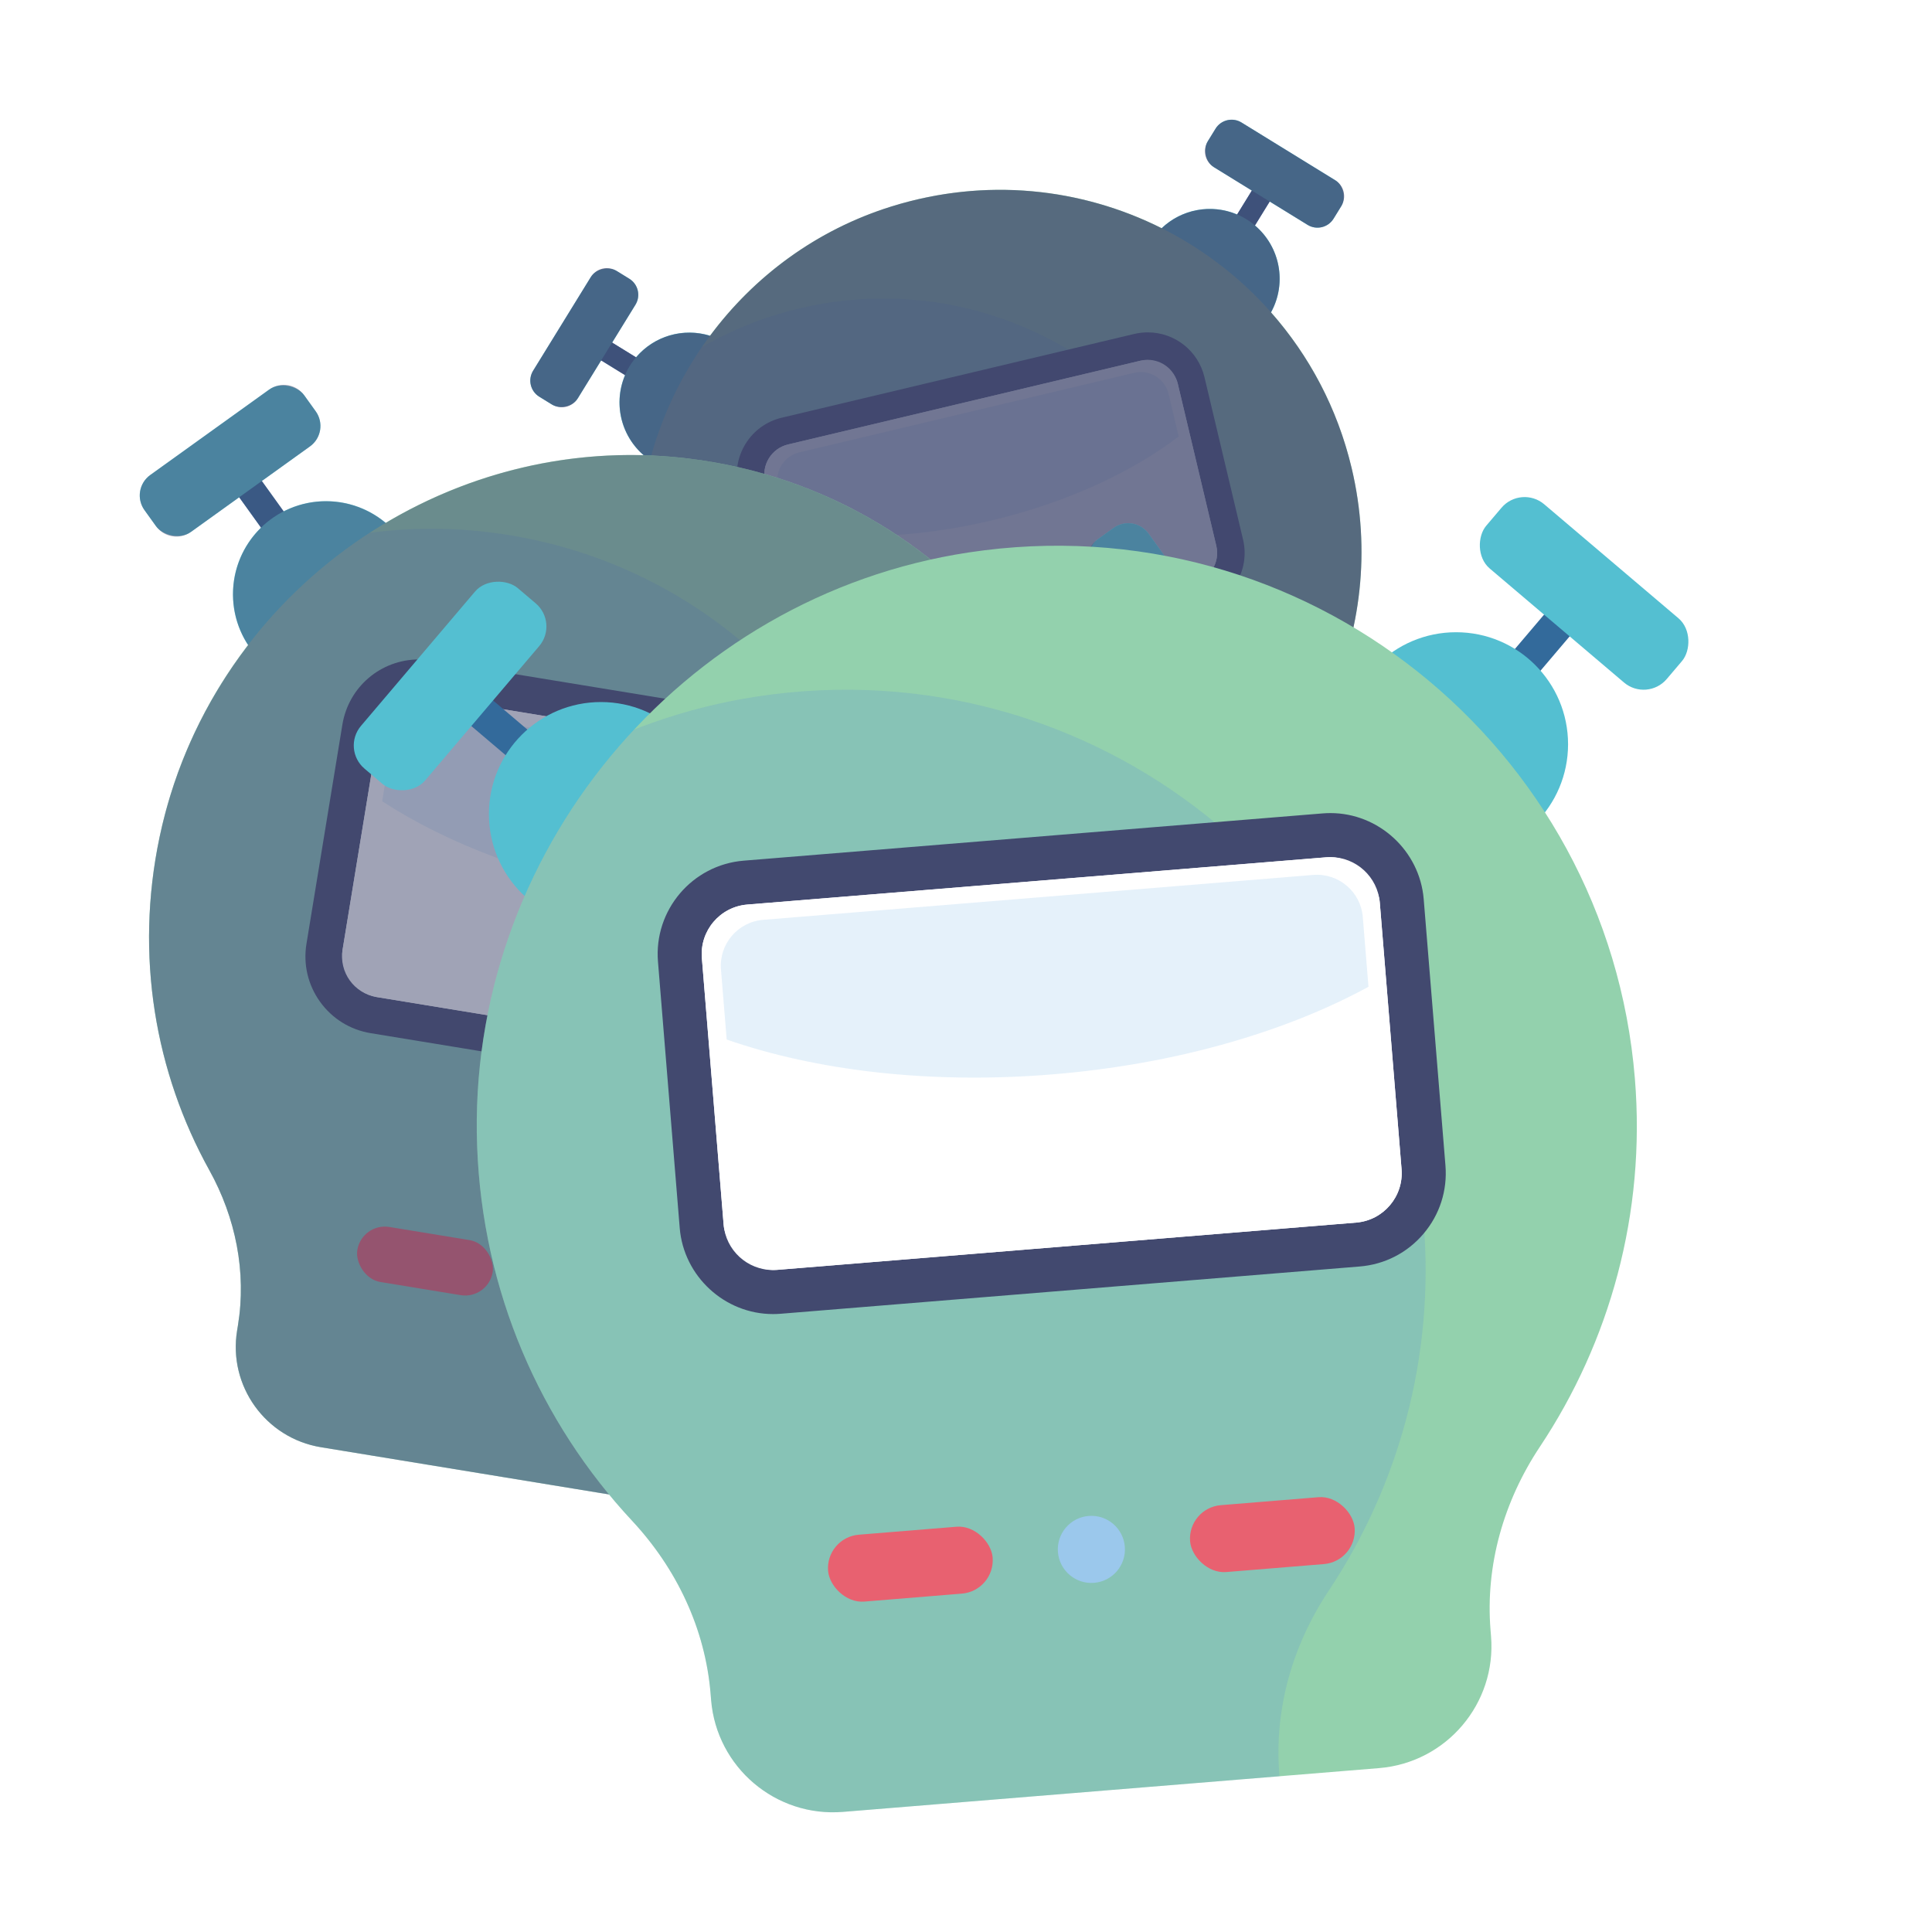 <?xml version="1.0" encoding="UTF-8"?>
<svg xmlns="http://www.w3.org/2000/svg" width="150" height="150" xmlns:xlink="http://www.w3.org/1999/xlink" viewBox="0 0 150 150">
  <defs>
    <filter id="b" data-name="drop-shadow-2" x="-3.892" y="9.295" width="139.043" height="142.59" filterUnits="userSpaceOnUse">
      <feOffset dx="-4" dy="0"/>
      <feGaussianBlur result="c" stdDeviation="0"/>
      <feFlood flood-color="#42496f" flood-opacity="1"/>
      <feComposite in2="c" operator="in"/>
      <feComposite in="SourceGraphic"/>
    </filter>
    <clipPath id="d">
      <path d="M108.937,36.333c-3.738-15.729-20.029-25.194-35.732-20.301-13.499,4.207-21.824,18.121-19.18,32.01,1.323,6.952,5.066,12.769,10.161,16.796,2.479,1.96,4.293,4.634,5.024,7.708l.068.285c.756,3.182,3.949,5.149,7.131,4.393l25.336-6.021c3.182-.756,5.149-3.949,4.393-7.131l-.068-.285c-.731-3.074-.312-6.279,1.02-9.145,2.569-5.525,3.366-11.922,1.848-18.31Z" fill="none"/>
    </clipPath>
    <clipPath id="e">
      <path d="M89.91,78.797c3.483-21.256-11.684-41.26-33.502-43.309-18.755-1.761-36.137,11.069-40.019,29.502-1.943,9.226-.33,18.299,3.865,25.867,2.041,3.682,2.898,7.902,2.218,12.056l-.063.386c-.705,4.301,2.21,8.358,6.511,9.063l34.239,5.611c4.301.705,8.358-2.21,9.063-6.511l.063-.386c.681-4.155,2.841-7.88,5.95-10.719,5.996-5.473,10.261-12.928,11.676-21.561Z" fill="none"/>
    </clipPath>
    <clipPath id="f">
      <path d="M130.932,83.74c-2.11-25.84-25.64-44.798-51.719-40.849-22.419,3.394-38.992,23.432-38.169,46.092.412,11.341,4.934,21.47,12.033,29.091,3.454,3.708,5.682,8.387,6.094,13.438l.038.469c.427,5.228,5.011,9.12,10.239,8.693l41.623-3.398c5.228-.427,9.12-5.011,8.693-10.239l-.038-.469c-.412-5.051,1.028-10.03,3.835-14.249,5.412-8.136,8.228-18.083,7.371-28.578Z" fill="none"/>
    </clipPath>
  </defs>
  <g isolation="isolate">
    <g id="a" data-name="Calque 6">
      <g filter="url(#b)">
        <g>
          <g>
            <g>
              <rect x="51.517" y="25.674" width="1.625" height="4.751" transform="translate(1.003 57.893) rotate(-58.367)" fill="#336a9b"/>
              <circle cx="57.518" cy="31.245" r="5.423" fill="#54bfd1"/>
              <rect x="43.63" y="24.183" width="11.465" height="4.078" rx="1.467" ry="1.467" transform="translate(1.148 54.498) rotate(-58.367)" fill="#54bfd1"/>
            </g>
            <g>
              <rect x="100.314" y="14.078" width="1.625" height="4.751" transform="translate(178.599 83.5) rotate(-148.367)" fill="#336a9b"/>
              <circle cx="97.93" cy="21.642" r="5.423" fill="#54bfd1"/>
              <rect x="97.222" y="11.448" width="11.465" height="4.078" rx="1.467" ry="1.467" transform="translate(183.539 78.965) rotate(-148.367)" fill="#54bfd1"/>
            </g>
          </g>
          <path d="M108.937,36.333c-3.738-15.729-20.029-25.194-35.732-20.301-13.499,4.207-21.824,18.121-19.18,32.01,1.323,6.952,5.066,12.769,10.161,16.796,2.479,1.96,4.293,4.634,5.024,7.708l.068.285c.756,3.182,3.949,5.149,7.131,4.393l25.336-6.021c3.182-.756,5.149-3.949,4.393-7.131l-.068-.285c-.731-3.074-.312-6.279,1.02-9.145,2.569-5.525,3.366-11.922,1.848-18.31Z" fill="#93d1ad"/>
          <g clip-path="url(#d)">
            <path d="M99.884,44.771c-3.738-15.729-20.029-25.194-35.732-20.301-13.499,4.207-21.824,18.121-19.18,32.01,1.323,6.952,5.066,12.769,10.161,16.796,2.479,1.96,4.293,4.634,5.024,7.708l.068.285c.756,3.182,3.949,5.149,7.131,4.393l25.336-6.021c3.182-.756,5.149-3.949,4.393-7.131l-.068-.285c-.731-3.074-.312-6.279,1.02-9.145,2.569-5.525,3.366-11.922,1.848-18.31Z" fill="#6498d1" mix-blend-mode="multiply" opacity=".25"/>
          </g>
          <g>
            <rect x="73.824" y="63.253" width="7.993" height="3.249" rx="1.624" ry="1.624" transform="translate(-12.891 19.749) rotate(-13.367)" fill="#e86170"/>
            <rect x="90.932" y="59.187" width="7.993" height="3.249" rx="1.624" ry="1.624" transform="translate(-11.488 23.595) rotate(-13.367)" fill="#e86170"/>
            <path d="M86.75,64.425h0c-.873.207-1.749-.332-1.956-1.205h0c-.207-.873.332-1.749,1.205-1.956h0c.873-.207,1.749.332,1.956,1.205h0c.207.873-.332,1.749-1.205,1.956Z" fill="#9bc8ec"/>
          </g>
          <g>
            <path d="M68.73,52.901c-1.612,0-2.999-1.096-3.372-2.666l-2.992-12.591c-.214-.901-.064-1.832.421-2.62.486-.789,1.25-1.341,2.151-1.555l27.365-6.503c.264-.063.534-.095.804-.095,1.612,0,2.999,1.097,3.372,2.667l2.992,12.591c.441,1.86-.712,3.733-2.572,4.175l-27.366,6.503c-.264.062-.534.094-.803.094Z" fill="#fff"/>
            <path d="M93.108,27.937c1.087,0,2.072.743,2.334,1.847l2.992,12.591c.307,1.29-.491,2.585-1.781,2.892l-27.365,6.503c-.187.044-.373.066-.557.066-1.087,0-2.072-.743-2.334-1.847l-2.992-12.591c-.307-1.29.491-2.585,1.781-2.892l27.365-6.503c.187-.044.373-.066.557-.066M93.108,25.805c-.352,0-.706.042-1.05.123l-27.365,6.503c-1.178.28-2.177,1.002-2.812,2.033-.635,1.031-.831,2.248-.551,3.426l2.992,12.591c.488,2.052,2.301,3.486,4.409,3.486.352,0,.706-.042,1.05-.123l27.365-6.503c1.178-.28,2.177-1.002,2.812-2.033.635-1.031.831-2.248.551-3.426l-2.992-12.591c-.488-2.052-2.301-3.486-4.409-3.486h0Z" fill="#42496f"/>
          </g>
          <rect x="64.454" y="31.014" width="32.93" height="17.744" rx="2.401" ry="2.401" transform="translate(-7.029 19.789) rotate(-13.367)" fill="#fff"/>
          <path d="M94.734,30.597c-.285-1.198-1.486-1.938-2.684-1.653l-25.995,6.177c-1.198.285-1.938,1.486-1.653,2.684l.787,3.311c4.494.833,10.056.662,15.86-.722,5.798-1.382,10.834-3.736,14.468-6.503l-.783-3.295Z" fill="#9bc8ec" opacity=".25"/>
          <path d="M107.655,13.987l-7.263-4.474c-.69-.425-1.594-.21-2.019.48l-.6.973c-.425.69-.21,1.594.48,2.019l2.94,1.811-1.146,1.86c-2.001-.852-4.306-.413-5.854,1.064-6.24-3.13-13.677-3.967-20.988-1.688-5.804,1.809-10.648,5.415-14.078,10.04-2.057-.641-4.33.002-5.741,1.672l-1.86-1.146,1.811-2.94c.425-.69.21-1.594-.48-2.019l-.973-.6c-.69-.425-1.594-.21-2.019.48l-4.474,7.263c-.425.69-.21,1.594.48,2.019l.973.6c.69.425,1.594.21,2.019-.48l1.811-2.94,1.86,1.146c-1.002,2.354-.217,5.132,1.944,6.597-1.042,3.93-1.249,8.124-.451,12.317,1.323,6.951,5.066,12.769,10.161,16.796,2.479,1.96,4.293,4.634,5.024,7.708l.068.285c.756,3.182,3.949,5.149,7.131,4.393l25.336-6.021c3.182-.756,5.149-3.949,4.393-7.131l-.068-.285c-.731-3.074-.312-6.279,1.02-9.145,2.569-5.525,3.366-11.922,1.848-18.31-1.104-4.644-3.308-8.736-6.262-12.079,1.255-2.277.704-5.098-1.244-6.745l1.146-1.86,2.94,1.811c.69.425,1.594.21,2.019-.48l.6-.973c.425-.69.21-1.594-.48-2.019Z" fill="#42496f" mix-blend-mode="multiply" opacity=".75"/>
        </g>
        <g>
          <g>
            <g>
              <rect x="23.49" y="36.376" width="2.166" height="6.33" transform="translate(-18.454 21.765) rotate(-35.694)" fill="#336a9b"/>
              <circle cx="29.31" cy="46.135" r="7.225" fill="#54bfd1"/>
              <rect x="14.227" y="33.054" width="15.275" height="5.433" rx="1.955" ry="1.955" transform="translate(-16.763 19.476) rotate(-35.694)" fill="#54bfd1"/>
            </g>
            <g>
              <rect x="89.435" y="47.182" width="2.166" height="6.33" transform="translate(102.442 153.236) rotate(-125.694)" fill="#336a9b"/>
              <circle cx="83.924" cy="55.084" r="7.225" fill="#54bfd1"/>
              <rect x="86.651" y="44.922" width="15.275" height="5.433" rx="1.955" ry="1.955" transform="translate(110.613 152.009) rotate(-125.694)" fill="#54bfd1"/>
            </g>
          </g>
          <path d="M89.91,78.797c3.483-21.256-11.684-41.26-33.502-43.309-18.755-1.761-36.137,11.069-40.019,29.502-1.943,9.226-.33,18.299,3.865,25.867,2.041,3.682,2.898,7.902,2.218,12.056l-.063.386c-.705,4.301,2.21,8.358,6.511,9.063l34.239,5.611c4.301.705,8.358-2.21,9.063-6.511l.063-.386c.681-4.155,2.841-7.88,5.95-10.719,5.996-5.473,10.261-12.928,11.676-21.561Z" fill="#93d1ad"/>
          <g clip-path="url(#e)">
            <path d="M74.446,84.521c3.483-21.256-11.684-41.26-33.502-43.309-18.755-1.761-36.137,11.069-40.019,29.502-1.943,9.226-.33,18.299,3.865,25.867,2.041,3.682,2.898,7.902,2.218,12.056l-.063.386c-.705,4.301,2.21,8.358,6.511,9.063l34.239,5.611c4.301.705,8.358-2.21,9.063-6.511l.063-.386c.681-4.155,2.841-7.88,5.95-10.719,5.996-5.473,10.261-12.928,11.676-21.561Z" fill="#6498d1" mix-blend-mode="multiply" opacity=".25"/>
          </g>
          <g>
            <rect x="31.672" y="95.744" width="10.649" height="4.329" rx="2.164" ry="2.164" transform="translate(16.32 -4.694) rotate(9.306)" fill="#e86170"/>
            <rect x="54.791" y="99.532" width="10.649" height="4.329" rx="2.164" ry="2.164" transform="translate(17.236 -8.383) rotate(9.306)" fill="#e86170"/>
            <path d="M48.206,101.938h0c-1.18-.193-1.979-1.306-1.786-2.486h0c.193-1.18,1.306-1.979,2.486-1.786h0c1.18.193,1.979,1.306,1.786,2.486h0c-.193,1.18-1.306,1.979-2.486,1.786Z" fill="#9bc8ec"/>
          </g>
          <g>
            <path d="M70.741,84.934c-.248,0-.498-.02-.75-.061l-36.982-6.06c-2.514-.413-4.224-2.793-3.812-5.306l2.788-17.016c.368-2.244,2.283-3.873,4.555-3.873.248,0,.5.02.752.061l36.982,6.06c1.218.2,2.285.861,3.005,1.864.72,1.002,1.007,2.225.808,3.442l-2.789,17.015c-.368,2.245-2.284,3.874-4.556,3.874Z" fill="#fff"/>
            <path d="M36.539,54.038c.172,0,.346.014.521.043l36.982,6.06c1.744.286,2.926,1.931,2.64,3.675l-2.788,17.015c-.257,1.569-1.614,2.683-3.154,2.683-.172,0-.346-.014-.521-.043l-36.982-6.06c-1.744-.286-2.926-1.931-2.64-3.675l2.788-17.015c.257-1.569,1.614-2.683,3.154-2.683M36.539,51.198h0c-2.971,0-5.476,2.13-5.957,5.064l-2.788,17.015c-.261,1.592.114,3.191,1.055,4.501.941,1.31,2.337,2.176,3.929,2.437l36.982,6.06c.324.053.654.08.981.08,2.971,0,5.476-2.13,5.957-5.064l2.788-17.015c.261-1.592-.114-3.191-1.055-4.501-.941-1.31-2.337-2.176-3.929-2.437l-36.982-6.06c-.324-.053-.654-.08-.981-.08h0Z" fill="#42496f"/>
          </g>
          <rect x="31.703" y="56.955" width="43.875" height="23.641" rx="3.2" ry="3.2" transform="translate(11.828 -7.769) rotate(9.306)" fill="#fff"/>
          <path d="M75.395,64.451c.265-1.619-.832-3.146-2.45-3.411l-35.13-5.757c-1.619-.265-3.146.832-3.411,2.45l-.733,4.475c5.097,3.332,12.022,5.979,19.869,7.259,7.838,1.278,15.238.971,21.126-.564l.73-4.452Z" fill="#9bc8ec" opacity=".25"/>
          <path d="M99.81,50.668l-6.631-9.23c-.63-.877-1.851-1.077-2.728-.447l-1.237.889c-.877.63-1.077,1.851-.447,2.728l2.684,3.736-2.364,1.698c-2.022-2.075-5.081-2.719-7.744-1.698-6.064-7.053-14.777-11.901-24.935-12.855-8.065-.757-15.871,1.189-22.464,5.113-2.199-1.844-5.324-2.221-7.917-.893l-1.698-2.364,3.736-2.684c.877-.63,1.077-1.851.447-2.728l-.889-1.237c-.63-.877-1.851-1.077-2.728-.447l-9.23,6.631c-.877.63-1.077,1.851-.447,2.728l.889,1.237c.63.877,1.851,1.077,2.728.447l3.736-2.684,1.698,2.364c-2.442,2.38-2.903,6.197-.999,9.109-3.299,4.296-5.708,9.345-6.88,14.91-1.943,9.226-.33,18.299,3.865,25.867,2.041,3.682,2.898,7.902,2.218,12.056l-.063.386c-.705,4.301,2.21,8.358,6.511,9.063l34.239,5.611c4.301.705,8.358-2.21,9.063-6.511l.063-.385c.681-4.155,2.841-7.88,5.95-10.719,5.996-5.473,10.261-12.928,11.676-21.561,1.028-6.276.42-12.438-1.494-18.066,2.713-2.155,3.484-5.906,1.935-8.931l2.364-1.698,2.684,3.736c.63.877,1.851,1.077,2.728.447l1.237-.889c.877-.63,1.077-1.851.447-2.728Z" fill="#42496f" mix-blend-mode="multiply" opacity=".5"/>
        </g>
        <g>
          <g>
            <g>
              <rect x="41.902" y="53.067" width="2.607" height="7.619" transform="translate(-28.115 53) rotate(-49.667)" fill="#336a9b"/>
              <circle cx="50.655" cy="63.202" r="8.696" fill="#54bfd1"/>
              <rect x="29.753" y="49.99" width="18.386" height="6.539" rx="2.353" ry="2.353" transform="translate(-26.861 48.477) rotate(-49.667)" fill="#54bfd1"/>
            </g>
            <g>
              <rect x="122.07" y="46.522" width="2.607" height="7.619" transform="translate(184.844 168.55) rotate(-139.667)" fill="#336a9b"/>
              <circle cx="117.048" cy="57.782" r="8.696" fill="#54bfd1"/>
              <rect x="117.797" y="42.802" width="18.386" height="6.539" rx="2.353" ry="2.353" transform="translate(193.975 163.383) rotate(-139.667)" fill="#54bfd1"/>
            </g>
          </g>
          <path d="M130.932,83.74c-2.11-25.84-25.64-44.798-51.719-40.849-22.419,3.394-38.992,23.432-38.169,46.092.412,11.341,4.934,21.47,12.033,29.091,3.454,3.708,5.682,8.387,6.094,13.438l.038.469c.427,5.228,5.011,9.12,10.239,8.693l41.623-3.398c5.228-.427,9.12-5.011,8.693-10.239l-.038-.469c-.412-5.051,1.028-10.03,3.835-14.249,5.412-8.136,8.228-18.083,7.371-28.578Z" fill="#93d1ad"/>
          <g clip-path="url(#f)">
            <path d="M114.533,94.92c-2.11-25.84-25.64-44.798-51.719-40.849-22.419,3.394-38.992,23.432-38.169,46.092.412,11.341,4.934,21.47,12.033,29.091,3.454,3.708,5.682,8.387,6.094,13.438l.038.469c.427,5.228,5.011,9.12,10.239,8.693l41.623-3.398c5.228-.427,9.12-5.011,8.693-10.239l-.038-.469c-.412-5.051,1.028-10.03,3.835-14.249,5.412-8.136,8.228-18.083,7.371-28.578Z" fill="#6498d1" mix-blend-mode="multiply" opacity=".25"/>
          </g>
          <g>
            <rect x="68.272" y="118.836" width="12.818" height="5.21" rx="2.605" ry="2.605" transform="translate(-9.634 6.479) rotate(-4.667)" fill="#e86170"/>
            <rect x="96.378" y="116.542" width="12.818" height="5.21" rx="2.605" ry="2.605" transform="translate(-9.354 8.759) rotate(-4.667)" fill="#e86170"/>
            <path d="M88.946,122.891h0c-1.434.117-2.691-.951-2.808-2.385h0c-.117-1.434.951-2.691,2.385-2.808h0c1.434-.117,2.691.951,2.808,2.385h0c.117,1.434-.951,2.691-2.385,2.808Z" fill="#9bc8ec"/>
          </g>
          <g>
            <path d="M64.016,100.315c-2.872,0-5.304-2.244-5.538-5.108l-1.689-20.685c-.249-3.056,2.034-5.745,5.09-5.995l44.958-3.67c.153-.012.306-.019.457-.019,2.871,0,5.304,2.244,5.538,5.108l1.688,20.685c.249,3.057-2.034,5.746-5.09,5.995l-44.958,3.67c-.153.012-.306.019-.457.019Z" fill="#fff"/>
            <path d="M107.294,66.547c1.985,0,3.67,1.525,3.834,3.538l1.689,20.685c.173,2.12-1.405,3.979-3.525,4.152l-44.958,3.67c-.106.009-.213.013-.318.013-1.985,0-3.67-1.525-3.834-3.538l-1.689-20.685c-.173-2.12,1.405-3.979,3.525-4.152l44.958-3.67c.106-.009.213-.013.318-.013M107.294,63.128h0c-.197,0-.396.008-.596.024l-44.958,3.67c-3.996.326-6.981,3.842-6.655,7.838l1.689,20.685c.306,3.745,3.487,6.679,7.242,6.679.197,0,.396-.008.596-.024l44.958-3.67c1.936-.158,3.694-1.06,4.951-2.541,1.257-1.48,1.862-3.362,1.704-5.297l-1.689-20.685c-.306-3.745-3.487-6.679-7.242-6.679h0Z" fill="#42496f"/>
          </g>
          <rect x="59.25" y="68.348" width="52.81" height="28.456" rx="3.851" ry="3.851" transform="translate(-6.435 7.243) rotate(-4.667)" fill="#fff"/>
          <path d="M109.808,71.201c-.161-1.968-1.886-3.432-3.853-3.272l-42.707,3.487c-1.968.161-3.432,1.886-3.272,3.853l.444,5.44c6.922,2.411,15.78,3.489,25.317,2.703,9.527-.785,18.081-3.294,24.512-6.799l-.442-5.413Z" fill="#9bc8ec" opacity=".25"/>
        </g>
      </g>
    </g>
  </g>
</svg>